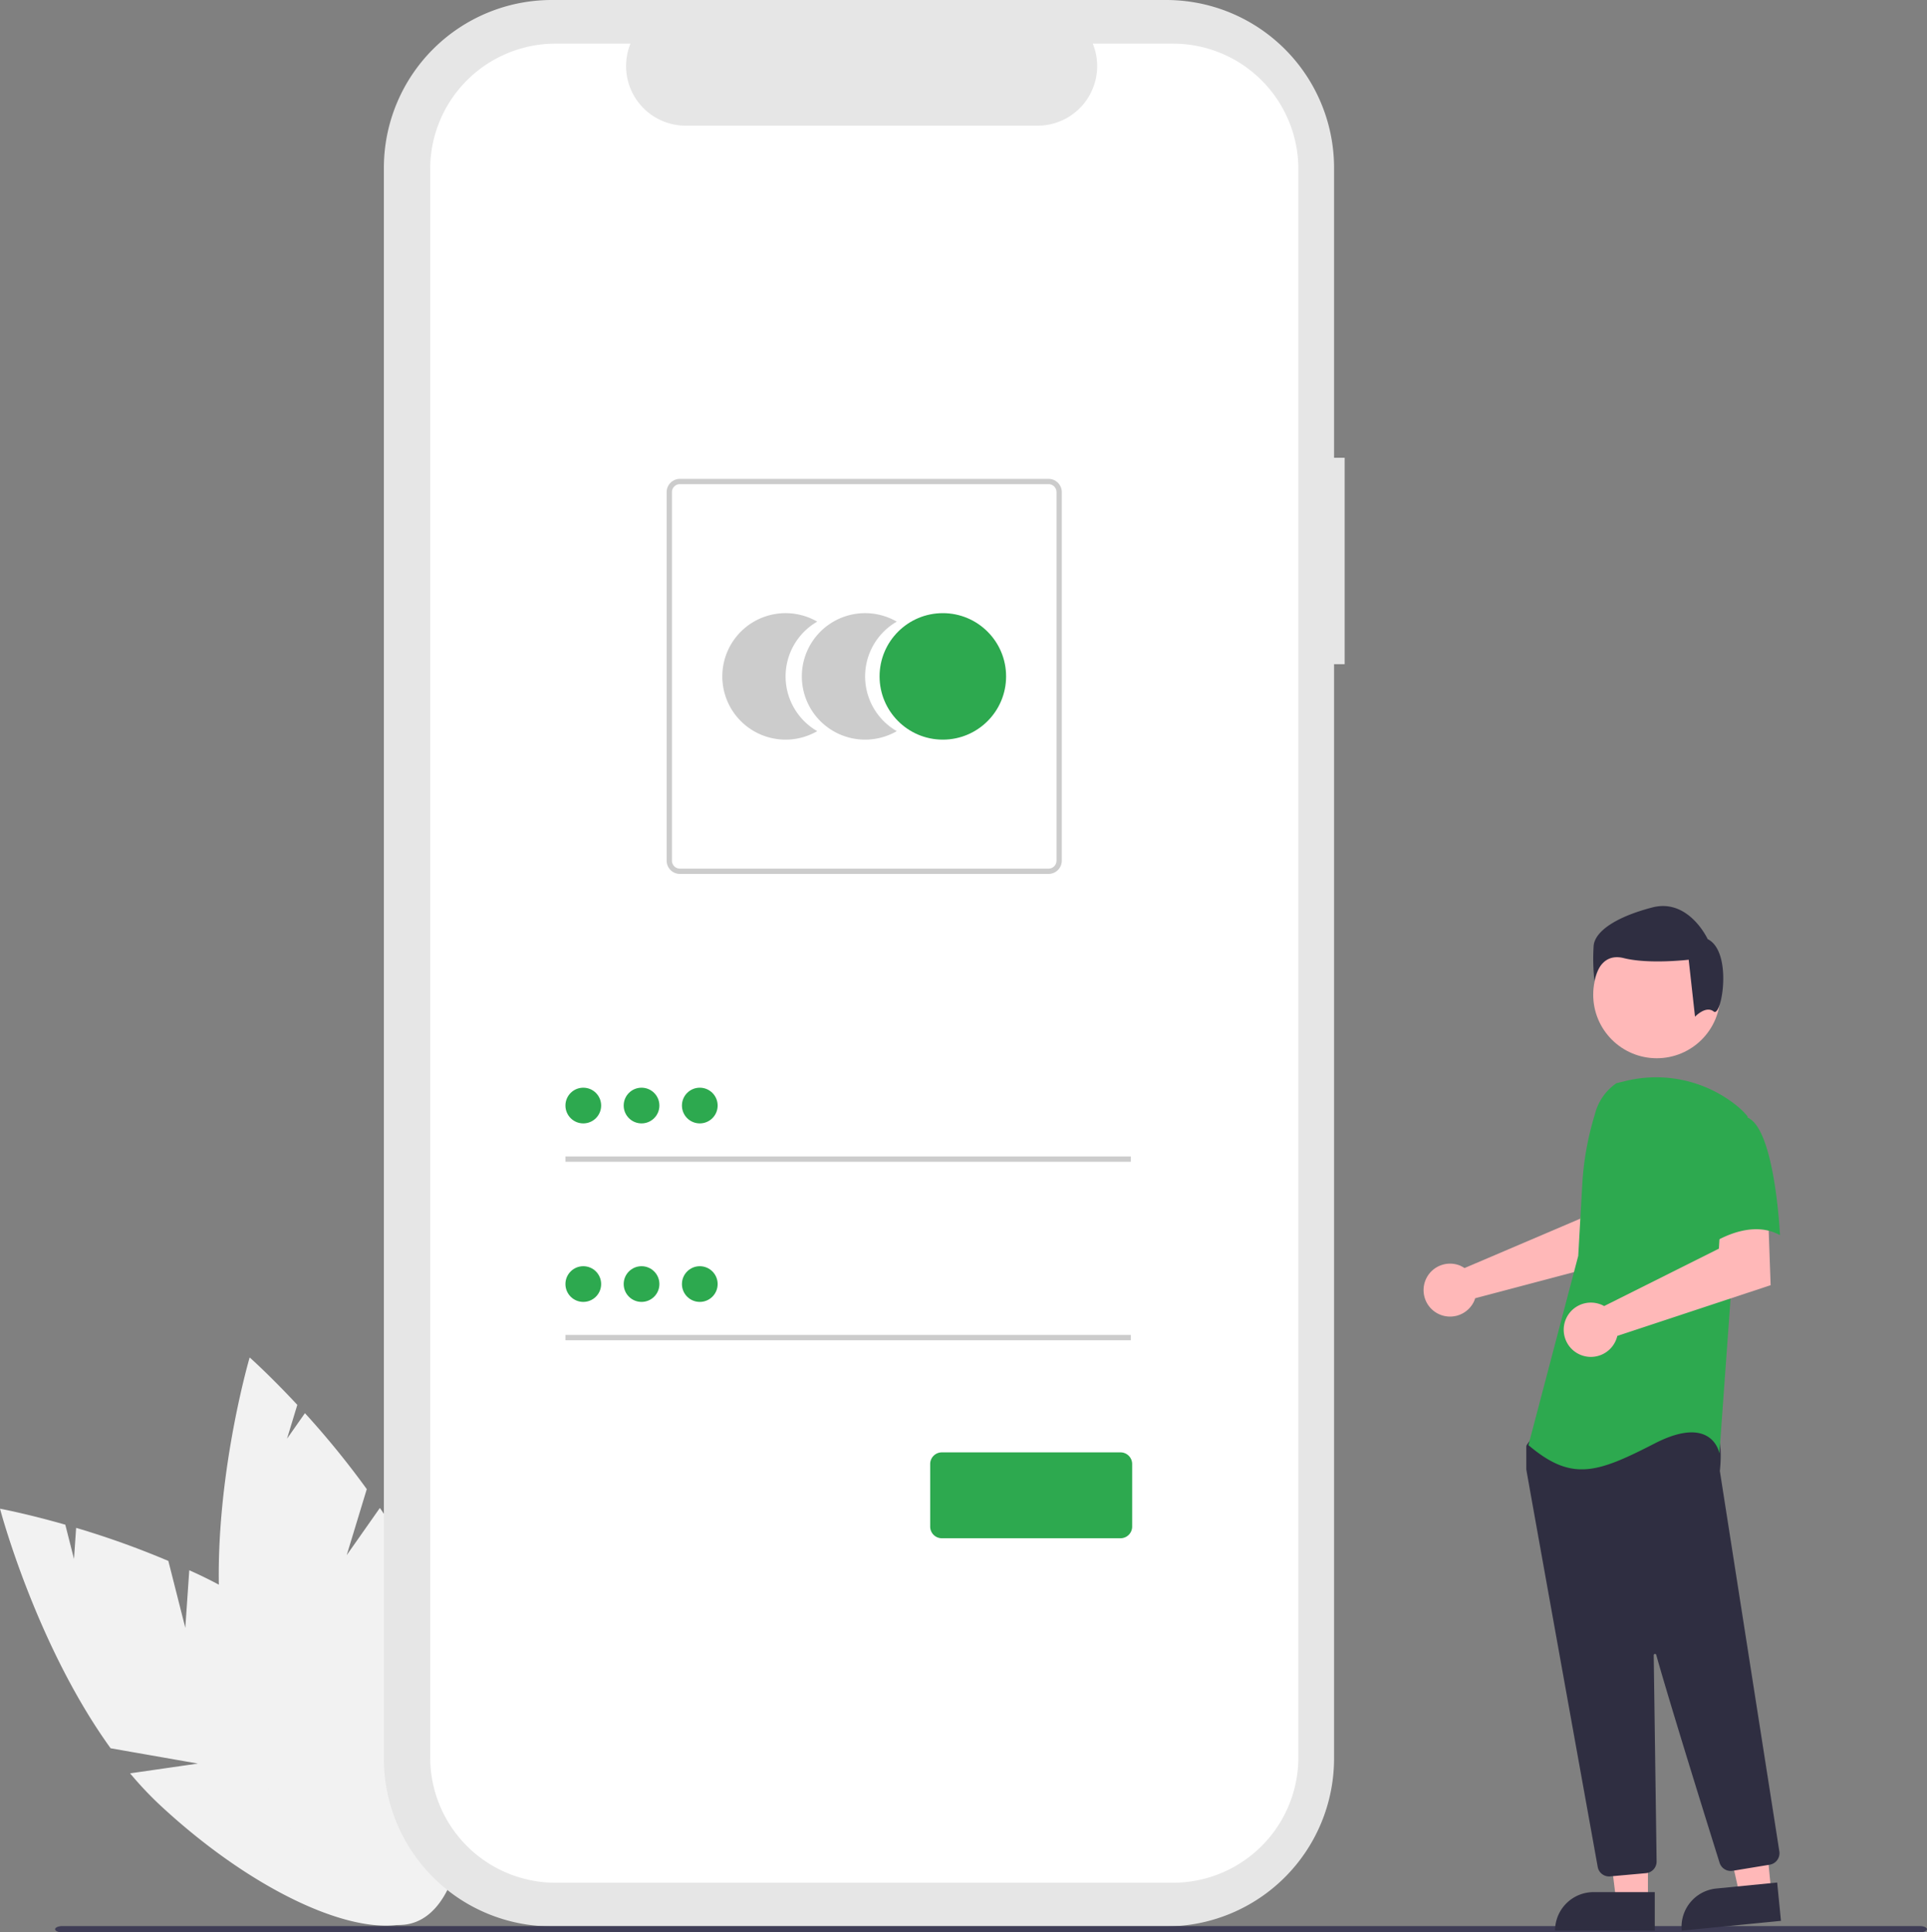 <svg xmlns="http://www.w3.org/2000/svg" width="239.284" height="240" viewBox="0 0 239.284 240">
  <rect x="0" y="0" width="239.284" height="240" fill="#808080" stroke="none"/>
  <g id="undraw_access_account_re_8spm" transform="translate(0 -0.001)">
    <path id="Path_1" data-name="Path 1" d="M250.587,674.542l-2.107-8.311a107.927,107.927,0,0,0-11.45-4.108l-.266,3.863-1.079-4.256c-4.826-1.38-8.108-1.986-8.108-1.986s4.433,16.862,13.735,29.753l10.837,1.9-8.419,1.214a43.663,43.663,0,0,0,3.765,3.991c13.529,12.558,28.6,18.32,33.658,12.869s-1.807-20.05-15.337-32.607a57.5,57.5,0,0,0-14.737-9.477Z" transform="translate(-227.576 -472.362)" fill="#f2f2f2"/>
    <path id="Path_2" data-name="Path 2" d="M328.02,625.812l2.492-8.2a107.937,107.937,0,0,0-7.678-9.435l-2.224,3.169,1.276-4.2c-3.418-3.674-5.915-5.89-5.915-5.89s-4.92,16.727-3.622,32.57l8.293,7.231-7.836-3.313a43.656,43.656,0,0,0,1.161,5.363c5.091,17.744,15.012,30.466,22.161,28.415s8.817-18.1,3.727-35.842a57.492,57.492,0,0,0-7.717-15.73Z" transform="translate(-284.968 -432.661)" fill="#f2f2f2"/>
    <path id="Path_22" data-name="Path 22" d="M495.264,133.318h-1.315V97.306a20.844,20.844,0,0,0-20.844-20.844h-76.3a20.844,20.844,0,0,0-20.844,20.844v197.57a20.844,20.844,0,0,0,20.844,20.844h76.3a20.844,20.844,0,0,0,20.844-20.843V158.952h1.315Z" transform="translate(-328.293 -76.461)" fill="#e6e6e6"/>
    <path id="Path_23" data-name="Path 23" d="M486.1,93.335h-9.959a7.4,7.4,0,0,1-6.848,10.188H425.58a7.4,7.4,0,0,1-6.847-10.188h-9.3A15.566,15.566,0,0,0,393.865,108.9V306.184a15.566,15.566,0,0,0,15.566,15.566H486.1a15.566,15.566,0,0,0,15.566-15.566h0V108.9A15.566,15.566,0,0,0,486.1,93.335Z" transform="translate(-340.444 -87.914)" fill="#fff"/>
    <path id="Path_6" data-name="Path 6" d="M514.642,321.366a7.851,7.851,0,0,1,3.93-6.8,7.855,7.855,0,1,0,0,13.6A7.849,7.849,0,0,1,514.642,321.366Z" transform="translate(-417.092 -237.357)" fill="#ccc"/>
    <path id="Path_7" data-name="Path 7" d="M545.38,321.366a7.851,7.851,0,0,1,3.93-6.8,7.855,7.855,0,1,0,0,13.6A7.85,7.85,0,0,1,545.38,321.366Z" transform="translate(-437.955 -237.357)" fill="#ccc"/>
    <circle id="Ellipse_1" data-name="Ellipse 1" cx="7.855" cy="7.855" r="7.855" transform="translate(109.221 76.154)" fill="#2da94f"/>
    <path id="Path_8" data-name="Path 8" d="M532.677,310.663H486.9a1.646,1.646,0,0,1-1.644-1.644V263.241A1.646,1.646,0,0,1,486.9,261.6h45.778a1.646,1.646,0,0,1,1.644,1.644v45.778A1.646,1.646,0,0,1,532.677,310.663ZM486.9,262.255a.987.987,0,0,0-.986.986V309.02a.987.987,0,0,0,.986.986h45.778a.987.987,0,0,0,.986-.986V263.241a.987.987,0,0,0-.986-.986Z" transform="translate(-402.475 -202.122)" fill="#ccc"/>
    <rect id="Rectangle_1" data-name="Rectangle 1" width="70.21" height="0.658" transform="translate(70.213 143.633)" fill="#ccc"/>
    <circle id="Ellipse_2" data-name="Ellipse 2" cx="2.217" cy="2.217" r="2.217" transform="translate(70.213 135.093)" fill="#2da94f"/>
    <rect id="Rectangle_2" data-name="Rectangle 2" width="70.21" height="0.658" transform="translate(70.213 165.804)" fill="#ccc"/>
    <circle id="Ellipse_3" data-name="Ellipse 3" cx="2.217" cy="2.217" r="2.217" transform="translate(70.213 157.264)" fill="#2da94f"/>
    <path id="Path_6-2" data-name="Path 6" d="M610.756,648.632H588.568a1.447,1.447,0,0,1-1.446-1.446V639.41a1.447,1.447,0,0,1,1.446-1.446h22.188a1.447,1.447,0,0,1,1.446,1.446v7.777A1.447,1.447,0,0,1,610.756,648.632Z" transform="translate(-471.617 -457.58)" fill="#2da94f"/>
    <circle id="Ellipse_7" data-name="Ellipse 7" cx="2.217" cy="2.217" r="2.217" transform="translate(77.446 135.093)" fill="#2da94f"/>
    <circle id="Ellipse_8" data-name="Ellipse 8" cx="2.217" cy="2.217" r="2.217" transform="translate(84.679 135.093)" fill="#2da94f"/>
    <circle id="Ellipse_9" data-name="Ellipse 9" cx="2.217" cy="2.217" r="2.217" transform="translate(77.446 157.264)" fill="#2da94f"/>
    <circle id="Ellipse_10" data-name="Ellipse 10" cx="2.217" cy="2.217" r="2.217" transform="translate(84.679 157.264)" fill="#2da94f"/>
    <path id="Path_88" data-name="Path 88" d="M480.422,821.885H249.768c-.494,0-.894-.175-.894-.391s.4-.392.894-.392H480.422c.493,0,.894.175.894.392S480.916,821.885,480.422,821.885Z" transform="translate(-242.032 -581.884)" fill="#3f3d56"/>
    <path id="Path_7-2" data-name="Path 7" d="M782.462,545.37a3.237,3.237,0,0,1,.453.253l14.409-6.15.514-3.8,5.757-.035-.34,8.705-19.018,5.03a3.423,3.423,0,0,1-.144.388,3.288,3.288,0,1,1-1.632-4.4Z" transform="translate(-601.059 -388.129)" fill="#ffb8b8"/>
    <path id="Path_8-2" data-name="Path 8" d="M624.7,702.924h-3.938l-1.874-15.191H624.7Z" transform="translate(-420.069 -466.797)" fill="#ffb8b8"/>
    <path id="Path_9" data-name="Path 9" d="M605.859,731.518h7.6V736.3H601.076A4.782,4.782,0,0,1,605.859,731.518Z" transform="translate(-407.979 -496.516)" fill="#2f2e41"/>
    <path id="Path_10" data-name="Path 10" d="M669.292,699.615l-3.92.386-3.354-14.934,5.785-.57Z" transform="translate(-449.343 -464.601)" fill="#ffb8b8"/>
    <path id="Path_11" data-name="Path 11" d="M4.782,0h7.6V4.782H0A4.782,4.782,0,0,1,4.782,0Z" transform="translate(208.358 235.025) rotate(-5.625)" fill="#2f2e41"/>
    <circle id="Ellipse_2-2" data-name="Ellipse 2" cx="7.89" cy="7.89" r="7.89" transform="translate(197.837 115.655)" fill="#ffb8b8"/>
    <path id="Path_12" data-name="Path 12" d="M827.826,684.6a1.436,1.436,0,0,1-1.418-1.188c-2.039-11.316-8.7-48.318-8.861-49.343a.463.463,0,0,1-.005-.071v-2.759a.479.479,0,0,1,.09-.28l.88-1.233a.475.475,0,0,1,.367-.2c5.019-.235,21.454-.925,22.249.067h0c.8,1,.516,4.018.451,4.613l0,.062,7.384,47.222a1.45,1.45,0,0,1-1.193,1.65l-4.612.76a1.453,1.453,0,0,1-1.614-.994c-1.427-4.558-6.21-19.891-7.867-25.824a.16.16,0,0,0-.315.045c.083,5.656.283,20.086.352,25.07l.007.537a1.451,1.451,0,0,1-1.315,1.457l-4.447.4C827.916,684.6,827.871,684.6,827.826,684.6Z" transform="translate(-628.014 -451.544)" fill="#2f2e41"/>
    <path id="Path_99" data-name="Path 99" d="M829.292,493.7a6.6,6.6,0,0,0-2.674,3.853,36.519,36.519,0,0,0-1.569,8.725l-.5,8.867-6.186,23.506c5.361,4.536,8.454,3.505,15.671-.205s8.042,1.237,8.042,1.237l1.443-20,2.062-21.856a9.685,9.685,0,0,0-1.562-1.5,15.953,15.953,0,0,0-13.635-2.89Z" transform="translate(-628.572 -359.165)" fill="#2da94f"/>
    <path id="Path_13" data-name="Path 13" d="M836.54,557.094a3.392,3.392,0,0,1,.482.226l14.247-7.131.236-3.863,5.877-.405.315,8.806-19.039,6.3a3.372,3.372,0,1,1-2.118-3.929Z" transform="translate(-637.829 -395.106)" fill="#ffb8b8"/>
    <path id="Path_101" data-name="Path 101" d="M886.845,507.512c3.505,1.237,4.123,14.641,4.123,14.641-4.124-2.268-9.073,1.444-9.073,1.444s-1.031-3.505-2.268-8.042a7.88,7.88,0,0,1,1.649-7.423A5.615,5.615,0,0,1,886.845,507.512Z" transform="translate(-669.939 -368.747)" fill="#2da94f"/>
    <path id="Path_102" data-name="Path 102" d="M858.379,439.853c-.983-.787-2.324.643-2.324.643l-.787-7.078s-4.915.589-8.061-.2-3.637,2.851-3.637,2.851a25.251,25.251,0,0,1-.1-4.424c.2-1.77,2.753-3.539,7.275-4.719s6.882,3.932,6.882,3.932C860.773,432.434,859.362,440.639,858.379,439.853Z" transform="translate(-645.577 -314.22)" fill="#2f2e41"/>
  </g>
</svg>
